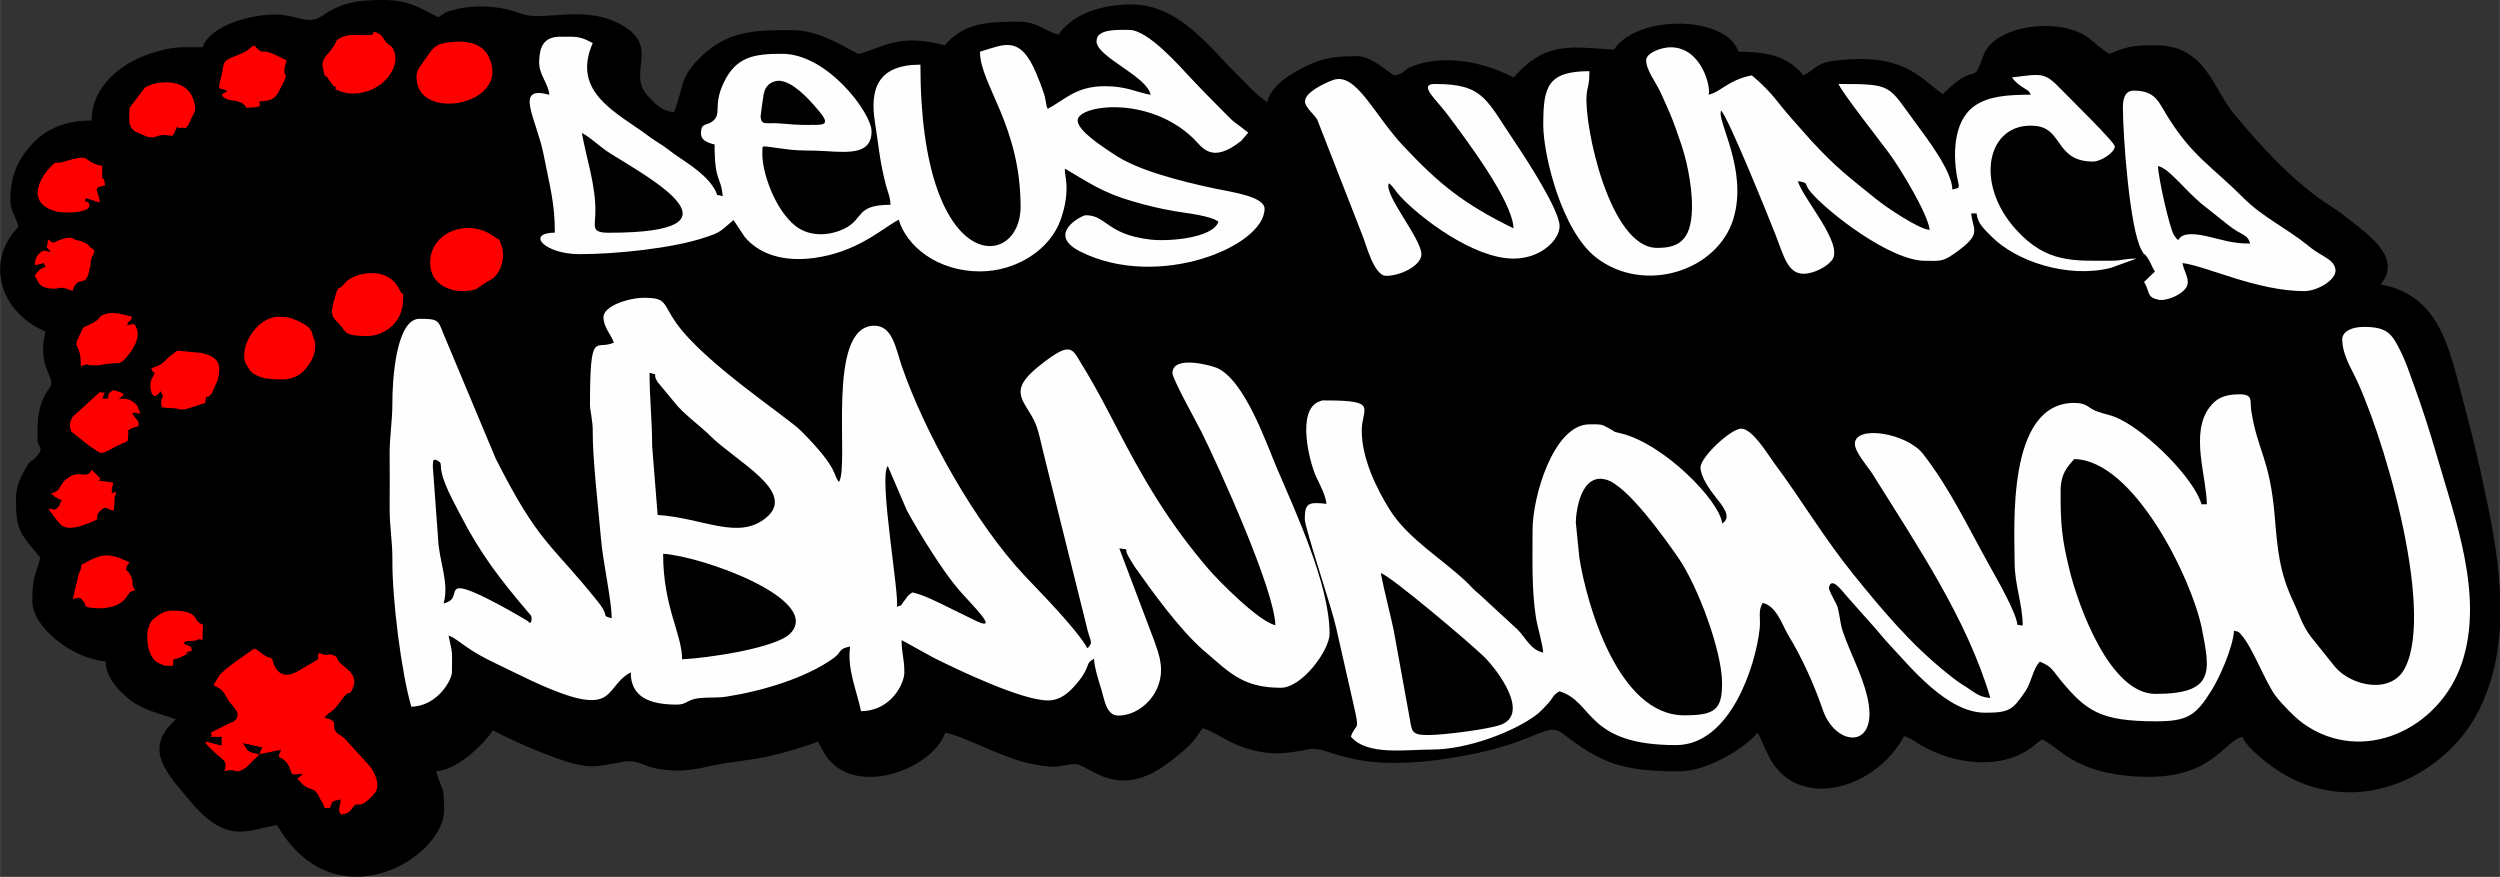 <?xml version="1.0" encoding="UTF-8"?>
<!DOCTYPE svg PUBLIC "-//W3C//DTD SVG 1.1//EN" "http://www.w3.org/Graphics/SVG/1.1/DTD/svg11.dtd">
<!-- Creator: CorelDRAW -->
<svg xmlns="http://www.w3.org/2000/svg" xml:space="preserve" width="29.856mm" height="10.472mm" version="1.1" style="shape-rendering:geometricPrecision; text-rendering:geometricPrecision; image-rendering:optimizeQuality; fill-rule:evenodd; clip-rule:evenodd"
viewBox="0 0 191.41 67.14"
 xmlns:xlink="http://www.w3.org/1999/xlink"
 xmlns:xodm="http://www.corel.com/coreldraw/odm/2003">
 <rect x="0" y="0" width="191.41" height="67.14" fill="#333333" stroke="none"/>
 <defs>
  <style type="text/css">
   <![CDATA[
    .fil0 {fill:black}
    .fil1 {fill:#FEFEFE}
    .fil2 {fill:red}
   ]]>
  </style>
 </defs>
 <g id="Camada_x0020_1">
  <g id="Figs_Frase_047">
   <path class="fil0" d="M51.6 8.58c-0.95,-0.06 -1.43,-0.64 -1.91,-1.13 -1.81,-1.83 0.9,-3.79 -2.01,-5.49 -2.91,-1.7 -6.08,-0.26 -7.77,-0.91 -1.53,-0.58 -3.39,-0.73 -5.03,-0.33 -0.81,0.2 -0.79,0.24 -1.32,0.6 -1.31,-0.63 -2.18,-1.32 -4.15,-1.32 -2,0 -3.24,0.16 -4.72,1.2 -1.06,0.75 -1.91,-0.01 -3.35,-0.08 -2.03,-0.09 -5.27,0.82 -5.83,2.5 -1.83,0 -2.04,-0.06 -3.37,0.29 -2.92,0.77 -5.14,2.77 -5.13,5.32 -1.96,0 -3.46,0.6 -4.57,1.81 -1.18,1.29 -1.65,2.57 -1.65,4.29 0,0.82 0.42,1.29 0.62,1.98 -0.23,0.39 -0.26,0.31 -0.55,0.71 -1.83,2.58 -0.62,6 2.63,7.37 -0.28,0.97 -0.28,2.09 0.14,3.03 0.62,1.36 0.15,0.96 -0.38,2.22 -0.4,0.95 -0.38,2.01 -0.38,2.99 0,0.67 0.57,0.56 -0.05,1.29 -0.4,0.47 -0.45,0.25 -0.74,0.74 -0.38,0.62 -0.86,1.52 -0.86,2.43 0,2.5 0.2,2.61 1.87,4.62 -0.45,1.55 -0.62,1.59 -0.62,3.3 0,2.04 3.11,4.45 5.6,4.62 0.03,1.29 1.08,2.32 1.88,2.96 0.99,0.79 2.37,1.06 3.52,1.49 -2.58,2.26 -0.72,4.11 1.16,6.34 2.8,3.32 4.43,2.09 6.58,1.75 4.42,7.63 12.79,2.52 12.79,-1.15 0,-2.01 -0.17,-1.41 -0.62,-2.97 1.72,-0.11 3.68,-2.12 4.36,-3.13 1.08,0.57 2.46,1.2 3.7,1.69 3.84,1.51 3.95,1.08 6.38,0.7 0.86,-0.13 1.35,0.24 1.96,0.41 1.51,0.44 3,0.31 4.49,-0.04 1.38,-0.33 3.25,-0.47 4.46,-0.75 1.29,-0.29 2.9,-0.75 3.9,-1.15l0.36 0.67c1.98,3.87 8.41,1.54 9.38,-1.36 1.49,0.3 4.13,1.83 6.39,2.35 0.56,0.13 1.48,0.29 2.08,0.26 0.55,-0.03 1.29,-0.3 1.74,-0.15 1.23,0.43 3.37,2.69 7.16,-0.36 1.23,-0.99 1.47,-1.14 2.33,-2.43 0.71,0.15 1.8,0.95 2.72,1.31 1.99,0.77 3.35,0.73 5.35,0.31 1.69,-0.36 3.04,1.84 10.62,0.71 7.05,-1.05 7.55,-2.98 8.94,-1.89 2.92,2.28 4.61,2.86 8.87,2.86 2.1,0 4.93,-1.69 6.01,-2.97l0.73 1.57c2.06,4.59 8.29,2.85 10.47,-1.3 0.56,0.18 0.8,0.41 1.28,0.69 2.52,1.46 6.16,1.99 8.58,0.11 0.18,-0.14 0.24,-0.19 0.4,-0.32 0.27,-0.21 0.1,-0.09 0.31,-0.23 1.23,0.65 1.57,1.3 3.25,2.01 1.24,0.53 2.88,0.83 4.66,0.86 5.17,0.09 5.97,-2.74 7.44,-3.06 0.29,0.85 2.22,2.32 3.21,2.89 5.98,3.42 12.52,-0.13 14.91,-4.97 2.79,-5.66 1.43,-12.19 0.12,-18.19 -0.43,-1.96 -0.9,-3.79 -1.4,-5.66 -1.05,-3.95 -1.79,-7.88 -6.27,-8.71 1.79,-2.13 -1.21,-4 -2.85,-5.32 -0.55,-0.44 -0.87,-0.59 -1.45,-0.99 -2.76,-1.92 -4.88,-4.31 -6.9,-6.72 -1.65,-1.97 -2.18,-5.28 -6.01,-5.28 -1.57,0 -2.19,0.05 -3.53,0.66 -0.8,-0.43 -1.29,-1.08 -2.05,-1.5 -2.33,-1.28 -6.82,-0.58 -7.6,1.58 -0.95,2.63 -0.32,0.23 -3.14,3 -1.92,-1.41 -3.04,-3.14 -8.14,-2.58 -1.54,0.17 -1.57,0.65 -2.51,1.15 -1.06,-1.25 -2.27,-1.82 -4.98,-1.82 -0.93,-2.78 -7.73,-2.89 -9.54,-0.16 -2.92,-0.13 -5.16,-0.81 -7.67,2.14 -1.96,-1.04 -4.98,-1.84 -7.6,-0.93 -0.97,0.34 -0.6,0.57 -1.53,0.77 -0.66,-0.35 -1.74,-1.48 -2.9,-1.48 -2.1,0 -3.08,0.26 -4.82,1.28 -0.94,0.55 -1.78,1.27 -2.03,2.24 -0.97,-0.65 -1.48,-1.31 -2.34,-2.15 -1.95,-1.91 -4.4,-5.33 -8.03,-5.33 -2.33,0 -4.55,0.74 -5.6,2.31 -0.99,-0.21 -1.54,-0.99 -3.11,-0.99 -2.48,0 -4.19,0.14 -5.6,1.81 -3.73,-0.99 -4.84,0.28 -6.64,0.66 -1.18,-0.62 -3.08,-1.82 -4.98,-1.82 -2.98,0 -4.99,0.01 -7.11,2.09 -1.6,1.57 -1.23,2.2 -2.01,4.18z"/>
   <path class="fil1" d="M52.22 50.48c0,-1.97 -1.45,-3.98 -1.45,-8.08 3.04,0.2 12.22,3.51 9.74,6.1 -1.1,1.14 -6.44,1.9 -8.29,1.98zm21.2 -5.31c0.9,1.05 3.17,3.22 1.37,2.4l-2.08 -1.02c-0.75,-0.36 -2.01,-1.03 -2.87,-1.19 -0.52,0.39 -0.26,0.23 -0.63,0.67 -0.26,0.31 -0.07,0.29 -0.55,0.43 0.23,-0.88 -1.41,-9.95 -0.69,-10.78l1.46 3.4c0.92,1.69 2.74,4.64 3.98,6.08zm-40.28 -9.54c0,-0.45 0.04,-0.53 0.41,-0.33 0.4,0.22 -0.04,0.29 0.53,1.73 0.34,0.87 0.76,1.59 1.16,2.38 1.5,2.93 3.04,4.94 5.18,7.45 0.17,0.2 0.29,0.28 0.28,0.51 -0.03,0.59 -0.26,0.18 -0.33,0.16 -0.01,-0 -4.12,-2.49 -5.17,-2.49 -0.72,0 -0.07,0.91 -1.24,1.16 0.46,-1.56 -0.36,-3.27 -0.42,-4.95l-0.41 -5.61zm16.79 -1.48c0,-2.02 -0.2,-3.59 -0.2,-5.61 0.86,0.27 0.13,-0.11 0.6,0.69l1.56 1.88c0.86,0.92 1.69,1.47 2.52,2.29 1.98,1.95 6.61,4.26 4.27,6.22 -2.13,1.79 -4.8,0.04 -8.33,-0.19l-0.42 -5.27zm-3.73 -9.9c0,0.81 0.55,1.3 0.8,1.98 -1.38,0.66 -1.83,-1.17 -1.83,4.78 0,0.42 0.22,1.22 0.21,1.98 -0.02,2.11 0.44,6.02 0.63,8.24 0.15,1.82 0.82,4.73 0.82,6.11 -0.9,-0.27 -0.05,-0.02 -1.07,-1.29 -3.6,-4.5 -4.49,-4.37 -7.81,-10.94l-4.04 -9.65c-0.36,-0.98 -0.45,-1.05 -1.8,-1.05 -1.78,0 -2.08,4.67 -2.07,6.43 0,1.45 -0.22,2.62 -0.21,3.96 0.01,1.37 0.01,2.75 0,4.13 -0,1.49 0.22,2.48 0.21,3.96 -0.02,2.99 0.69,8.63 1.45,11.22 2,-0.04 3.11,-2.06 3.11,-2.64 0,-1.63 0.09,-1.25 -0.26,-2.8 0.49,0.12 1.02,0.71 2.34,1.47 0.81,0.46 1.78,0.89 2.68,1.34 8.24,4.09 6.6,1.24 8.93,-0 0,1.87 1.41,2.47 3.53,2.47 0.79,0 0.77,-0.39 1.68,-0.49 0.81,-0.09 1.4,-0.01 2.11,-0.12 2.78,-0.43 6.07,-1.43 8.16,-2.91 0.76,-0.54 0.34,-0.73 1.32,-0.93 -0.26,1.7 0.53,3.44 0.83,4.95 2.25,0 3.32,-2.06 3.32,-2.97 0,-1.1 -0.21,-1.43 -0.21,-2.47l2.45 1.35c1.9,0.95 6.76,3.27 8.75,3.27 1.03,0 1.7,-0.7 2.17,-1.25 0.3,-0.35 0.45,-0.55 0.67,-0.95 0.31,-0.55 0.12,-0.67 0.69,-0.99 0.04,0.72 0.4,1.82 0.58,2.4 0.22,0.71 0.35,1.95 1.29,1.95 1.68,0 3.5,-1.72 3.24,-3.91 -0.09,-0.77 -0.31,-1.26 -0.52,-1.88l-2.65 -7.01c0.87,0.1 0.35,0.01 0.65,0.52 0.25,0.43 0.29,0.53 0.54,0.9 1.36,1.93 3.43,4.79 5.25,6.38 0.04,0.04 0.16,0.13 0.2,0.17 1.85,1.59 2.88,2.7 5.73,2.7 1.63,0 3.73,-2.89 3.73,-4.13 0,-3.76 -2.57,-9.25 -4.07,-12.77 -0.77,-1.81 -2.43,-6.66 -4.56,-7.59 -0.44,-0.19 -3.4,-1.01 -3.4,0.4 0,0.45 1.87,3.8 2.22,4.5 1.3,2.62 5.58,12.02 5.66,14.8 -1.25,-0.27 -4.32,-3.36 -5.14,-4.32 -1.42,-1.66 -2.76,-3.47 -3.91,-5.3 -2.61,-4.17 -3.65,-6.91 -5.74,-10.29 -0.78,-1.27 -0.8,-1.94 -3.31,0.07 -2.41,1.92 -1.17,2.56 -0.37,4.18 0.34,0.68 0.49,1.59 0.7,2.42l3.43 13.78c0.2,0.73 0.39,0.79 -0.05,1.23 -0.82,-1.46 -3.47,-4.15 -4.76,-5.51 -3.84,-4.06 -7.72,-11.06 -9.45,-16.08 -0.48,-1.41 -0.71,-3.11 -2.11,-3.11 -3.75,0 -1.88,10.66 -2.7,11.96 -0.48,-0.5 0.05,-0.94 -2.89,-3.89 -1.09,-1.1 -7.46,-5.23 -9.62,-8.34 -1.01,-1.46 -0.67,-1.87 -2.42,-1.87 -1.16,0 -3.11,0.62 -3.11,1.49z"/>
   <path class="fil1" d="M105.72 43.88c0.77,0.22 6.99,5.49 7.91,6.41 1.12,1.11 3.49,4.36 1.29,5.2 -0.87,0.33 -4.21,0.77 -5.48,0.79 -1.42,0.02 -1.33,-0.3 -1.51,-1.29l-1.23 -6.77c-0.28,-1.33 -0.7,-2.87 -0.98,-4.34zm14.93 -3.79c0,-1 0.41,-3.92 2.34,-3.36 1.63,0.46 4.57,4.62 5.53,6.01 1.5,2.18 3.33,7.15 3.33,9.56 0,2.03 -0.52,2.47 -2.9,2.47 -5.06,0 -7.47,-8.51 -8.03,-12.09l-0.26 -2.59zm37.12 -2.47c0,-1.39 0.54,-1.88 1.04,-2.47 4.58,0.06 9.04,9.23 9.78,13 0.65,3.3 0.98,4.98 -3.56,4.98 -3.51,0 -5.92,-6.81 -6.57,-9.46 -0.62,-2.54 -0.69,-3.57 -0.69,-6.04zm21.57 -11.55c0,0.78 0.44,1.73 0.77,2.36 2.16,4.1 6.4,18.14 4.02,22.73 -1.05,2.03 -4.07,1.38 -5.33,-0.08l-1.86 -2.32c-0.71,-0.95 -0.86,-1.66 -1.36,-2.71 -1.07,-2.28 -1.2,-4 -1.41,-6.47 -0.38,-4.54 -1.32,-5.02 -1.8,-8.13 -0.12,-0.75 0.19,-1.26 -0.91,-1.26 -1.24,0 -1.81,0.37 -2.28,0.99 -1.51,1.98 -0.24,5.28 -0.21,7.43l-0.41 0c-0.58,-1.99 -4.1,-5.49 -6.3,-6.54 -0.72,-0.34 -1.07,-0.33 -1.75,-0.59 -0.67,-0.26 -0.7,-0.63 -1.7,-0.63 -5.2,0 -4.56,9.57 -4.56,12.21 0,1.72 0.62,3.24 0.62,4.84l-0.41 -0.06c-0.07,-0.94 -1.63,-3.62 -2.15,-4.56 -1.6,-2.86 -2.99,-5.84 -5.06,-8.51 -1.26,-1.63 -5.23,-2.25 -5.23,-0.79 0,0.66 0.99,1.73 1.38,2.36 3.39,5.44 7.21,11.06 8.99,17.1 -0.84,-0.06 -1.17,-0.4 -1.73,-0.76 -0.73,-0.46 -0.93,-0.61 -1.53,-1.09 -2.85,-2.27 -5.06,-4.94 -7.23,-7.62 -2.21,-2.73 -4,-5.75 -6.07,-8.53 -0.45,-0.6 -1.64,-2.62 -2.52,-2.62 -0.78,0 -3.11,2.17 -3.11,2.97 0,0.7 0.71,1.71 1.13,2.24 0.44,0.56 1.36,1.56 0.53,2.05 -0.18,-1.72 -4.43,-6.07 -7.72,-6.89 -0.82,-0.21 -0.26,-0.01 -0.83,-0.33 -0.71,-0.4 -0.66,-0.37 -1.61,-0.37 -2.74,0 -4.36,5.51 -4.36,8.08 0,2.23 -0.08,4.53 0.26,6.72 0.12,0.75 0.48,1.87 0.56,2.68 -0.96,-0.2 -1.34,-1.13 -1.95,-1.75l-2.98 -2.75c-0.49,-0.39 -0.52,-0.5 -0.94,-0.9 -1.91,-1.82 -4.48,-3.3 -5.89,-5.55 -1.02,-1.63 -2.14,-3.94 -2.14,-6.05 0,-1.72 1.33,-2.31 -2.7,-2.31 -0.36,0 -0.24,-0.03 -0.53,0.07 -1.82,0.65 -0.75,4.75 -0.24,5.82 0.28,0.57 0.71,1.4 0.77,2.03 -1.43,-0.18 -1.66,-0.01 -1.66,1.16 0,0.68 2.05,6.73 2.4,8.32l1.46 6.44c0.34,1.53 0,0.9 -0.33,1.9 1.23,1.47 4.17,0.99 6.22,0.99 2.63,0 6.21,-1.31 8.03,-2.69 0.24,-0.19 0.65,-0.62 0.83,-0.82 0.45,-0.49 0.33,-0.62 0.89,-0.95 2.64,0.79 1.99,4.12 8.92,4.12 4.17,0 6.11,-6.1 6.41,-8.92 0.09,-0.83 -0.15,-1.34 0.23,-1.97 1.04,0.22 1.5,1.69 1.93,2.42 1.12,1.85 2,3.82 2.68,5.79 1.01,2.89 4.37,3.03 3.39,-1.05 -0.42,-1.75 -1.27,-3.24 -1.86,-4.96 -0.2,-0.58 -0.23,-1.19 -0.39,-1.83 -0.1,-0.37 -0.72,-1.3 -0.67,-1.55 0.17,-0.89 1.03,0.3 1.28,0.58 0.82,0.95 1.45,1.62 2.23,2.51 0.43,0.49 0.66,0.8 1.1,1.27 1.6,1.7 4.42,5.23 7.32,5.23 1.86,0 2.12,-0.19 3.11,-1.65 0.48,-0.71 0.58,-1.76 1.11,-2.26 0.95,0.4 0.96,0.67 1.59,1.43 1.97,2.37 3.04,3.13 7.26,3.14 2.45,0 3.07,-0.42 4.29,-2.37 0.61,-0.97 1.63,-3.26 1.72,-4.57 0.48,0.13 0.33,0.07 0.59,0.36 0.85,0.96 1.85,3.68 2.62,4.67 0.5,0.64 1.47,1.64 2.12,2.1 4.51,3.18 10.39,0.44 12.11,-4.64 1.74,-5.15 -0.54,-11.12 -1.9,-15.85 -0.52,-1.79 -1.13,-3.72 -1.79,-5.51 -0.35,-0.95 -0.6,-1.76 -1.05,-2.63 -0.63,-1.25 -0.99,-1.76 -2.76,-1.76 -0.87,0 -1.66,0.31 -1.66,0.99z"/>
   <path class="fil1" d="M46.62 17.82c-1.36,0 -1.07,-0.43 -1.04,-1.48 0.06,-2.11 -0.69,-4.2 -1.03,-6.16 0.68,0.35 1.36,1.05 2.1,1.52 3.27,2.05 10.82,6.12 -0.03,6.12zm15.35 -8.25c-0.95,0 -1.51,-0.06 -2.14,-0.11 -1.19,-0.11 -1.52,0.21 -1.6,-0.53 -0.01,-0.04 0.2,-1.49 0.23,-1.66 0.08,-0.49 0.31,-0.91 0.93,-1.06 1.19,-0.28 2.89,1.76 3.48,2.5 0.73,0.94 -0,0.85 -0.9,0.85zm21.98 -6.43c0,1.24 3.85,2.66 4.15,4.12 -1.18,-0.22 -1.85,-0.66 -3.52,-0.66 -2.22,0 -3.07,1.06 -4.36,1.73 -0.14,-0.19 -0.13,-0.69 -0.29,-1.16 -0.18,-0.53 -0.34,-0.97 -0.58,-1.53 -1.25,-2.99 -2.45,-2.24 -4.32,-1.68 0,2.5 3.11,5.64 3.11,11.88 0,4.88 -7.67,5.42 -7.67,-10.89 -3.31,0 -3.88,1.91 -3.48,4.42 0.31,1.95 0.34,2.84 0.83,4.78 0.12,0.47 0.34,0.9 0.36,1.53 -2.71,0 -2.01,1.08 -3.52,1.82 -1.18,0.58 -2.66,0.64 -3.73,-0.18 -1.61,-1.24 -2.65,-4.26 -2.56,-5.71 0.04,-0.57 -0.3,-0.44 2.05,-0.16 0.91,0.11 1.75,0.05 2.78,0.12 1.94,0.13 3.53,0.2 3.53,-1.51 0,-1.41 -3.38,-5.94 -6.84,-5.94 -2.12,0 -3.52,0.19 -4.48,2.21 -0.89,1.86 -0.04,2.42 -0.96,3.03 -0.41,0.27 -0.78,0.04 -0.78,0.87 0,0.51 0.51,0.71 1.04,0.83 0,2.97 0.5,2.41 0.62,3.96 -0.75,-0.21 -0.17,0.14 -0.74,-0.73 -0.82,-1.23 -2.45,-2.07 -3.35,-2.78 -0.6,-0.48 -0.96,-0.62 -1.56,-1.07 -2.37,-1.79 -5.98,-3.32 -4.3,-7.14 -0.99,-0.53 -1.14,-0.49 -2.49,-0.49 -1.32,0 -1.57,0.85 -1.61,1.84 -0.05,1.08 0.68,1.65 0.78,2.61 -2.78,-0.78 -0.97,1.85 -0.43,4.63 0.45,2.33 0.85,3.62 0.85,5.92 -2.27,0.04 -0.76,1.65 1.87,1.65 2.8,0 7.12,-0.44 9.6,-1.27 0.91,-0.3 1.14,-0.4 1.73,-0.93l0.48 -0.41 0.85 1.28c1.12,1.35 2.99,1.94 5.33,1.62 3.31,-0.45 5.18,-2.24 6.47,-2.93 0.6,2.05 2.99,3.96 6.22,3.96 2.76,0 5.37,-1.64 6.19,-3.99 0.79,-2.27 0.26,-3.36 0.31,-3.88 1.81,1.05 2.87,1.84 5.21,2.51 1.15,0.33 2.04,0.55 3.21,0.75 0.87,0.15 2.8,0.35 3.34,0.81 -0.43,1.26 -3.84,1.53 -5.23,1.36 -3.34,-0.39 -3.34,-1.86 -4.93,-1.86 -0.29,0 -3.1,1.44 -0.4,2.79 5.94,2.97 14.09,-0.4 14.09,-3.29 0,-0.94 -2.6,-1.29 -3.69,-1.52 -1.48,-0.31 -3.02,-0.68 -4.4,-1.12 -1.32,-0.42 -2.55,-0.91 -3.57,-1.61 -0.7,-0.48 -2.65,-1.7 -2.65,-2.51 0,-1.17 5.39,-1.96 8.85,1.37 0.66,0.63 1.36,2.04 3.68,0.19l0.53 -0.62c-1.4,-1.13 -0.68,-0.38 -2.24,-1.96 -0.74,-0.75 -1.37,-1.38 -2.08,-2.14 -0.99,-1.05 -3.35,-3.77 -4.8,-3.77 -0.76,0 -2.49,-0.11 -2.49,0.83z"/>
   <path class="fil1" d="M126.04 4.62c0,0.76 0.73,1.63 1.15,2.56 0.42,0.92 0.79,1.74 1.09,2.59 0.32,0.92 0.6,1.65 0.83,2.63 0.34,1.41 0.81,4.39 -0.05,5.68 -0.49,0.73 -1.22,0.9 -2.19,0.9 -3.63,0 -5.6,-9.39 -5.39,-11.71 0.07,-0.81 0.21,-0.64 0.21,-1.82 -3.26,0 -3.53,1.25 -3.53,4.13 0,2.26 1.4,8.09 4.05,10.14 3.64,2.83 9.31,1.06 10.52,-3.01 1.11,-3.75 -1.33,-7.52 -0.95,-8.24 0.55,0.54 3.57,7.99 4.18,9.55 0.58,1.49 0.91,2.94 2.11,2.94 0.86,0 1.86,-0.58 2.21,-1.06 0.89,-1.23 -2.22,-4.66 -2.63,-6.03 0.91,0.13 0.41,0.16 1,0.85 1.31,1.54 6.08,5.25 8.75,5.25 1.29,0 1.36,0.11 2.65,-0.86 1.7,-1.28 0.97,-1.57 0.88,-2.77l0.41 0c0.08,0.8 0.59,1.2 1.12,1.75 1.88,1.91 5.83,3.24 9.12,2.43l2 -0.72c-0.95,0 -1.13,0.16 -1.87,0.16 -2.89,0 -5,0.23 -7.36,-2.39 -3.26,-3.6 -2.18,-8.29 1.51,-7.93 2.1,0.21 1.5,2.73 4.4,2.73 0.6,0 1.66,-0.7 1.66,-1.16 0,-0.33 -3.54,-3.77 -4.08,-4.34 -1.29,-1.34 -1.45,-1.24 -3.8,-0.94 0.21,0.26 0.32,0.39 0.65,0.63 0.5,0.36 0.61,0.29 0.8,0.69 -1.92,0 -3.27,0.14 -4.31,0.86 -1.69,1.18 -1.67,3.96 -1.27,5.76 0.14,0.62 0.08,0.49 -0.43,0.64 0,-1.37 -1.91,-3.88 -2.85,-5.15 -2.1,-2.85 -1.69,-2.93 -5.86,-2.93 0.15,0.51 3.3,4.52 3.89,5.33 0.85,1.16 2.93,4.58 3.09,5.84 -0.85,-0.04 -3.41,-1.8 -4.03,-2.3 -2.22,-1.79 -3.15,-2.48 -5.06,-4.55 -0.51,-0.56 -0.91,-1.04 -1.46,-1.65 -1.14,-1.27 -1.44,-1.96 -3.07,-3.33 -1.77,0.33 -2.4,1.29 -3.32,1.48 0.23,-0.4 -0.46,-3.63 -2.9,-3.63 -0.71,0 -1.87,0.43 -1.87,0.99z"/>
   <path class="fil1" d="M99.91 7.75c0,0.45 0.67,0.97 0.94,1.4l3.44 8.81c0.29,0.68 0.89,3.16 1.84,3.16 1.14,0 2.7,-0.81 2.7,-1.65 0,-1.21 -2.93,-4.61 -2.49,-5.44 0.38,0.29 0.5,0.61 0.85,0.98 1.52,1.65 5.62,4.79 8.69,4.79 2.13,0 3.53,-1.46 3.53,-2.48 0,-1.24 -2.59,-5.2 -3.31,-6.27 -2.33,-3.43 -2.45,-4.62 -6.23,-4.62 -1.34,0 0.11,1.2 0.97,2.36 1.41,1.89 4.99,6.63 5.04,8.69 -3.82,-1.86 -5.71,-3.4 -8.44,-6.31 -2.28,-2.44 -3.63,-5.68 -5.38,-5.04 -0.71,0.26 -2.14,0.95 -2.14,1.62z"/>
   <path class="fil1" d="M168.71 15.72c0.67,0.54 1.19,0.95 1.87,1.49 1.14,0.91 1.45,0.64 1.71,1.44 -1.37,0 -2.1,-0.28 -3.27,-0.55 -2.89,-0.67 -1.83,0.93 -2.56,-0.08 -0.32,-0.45 -1.22,-4.42 -1.23,-5.31 0.87,0.19 2.05,1.86 3.47,3.01zm-6.17 -7.47c0,2.07 0.51,9.26 1.43,10.9 0.36,0.64 0.04,0.02 0.4,0.51 0.3,0.4 0.35,0.71 0.62,1.13l-0.83 0.8c0.46,0.73 0.17,1.16 1.07,1.35 0.6,0.18 2.28,-0.49 2.28,-1.32 0,-0.49 -0.3,-0.9 -0.41,-1.48 1.83,0.23 5.73,2.15 9.33,2.15 1,0 2.44,-0.85 2.39,-1.61 -0.04,-0.53 -0.49,-0.81 -0.9,-1.06 -0.58,-0.36 -0.7,-0.4 -1.23,-0.84 -1.58,-1.28 -3.43,-2.15 -4.85,-3.56 -2.57,-2.57 -3.97,-3.22 -5.91,-6.35 -0.67,-1.08 -0.9,-1.93 -2.56,-1.93 -0.73,0 -0.83,0.73 -0.83,1.32z"/>
   <path class="fil2" d="M19.87 57.74c-1.02,-0.19 -0.83,-0.2 -1.24,-0.83l1.45 0.33c-0.17,0.24 -0.1,0.17 -0.21,0.49zm0 0l1.66 -0.33c-0.43,0.83 -0.02,0.34 0.49,1.09 0.49,0.72 -0.06,0.93 1.17,0.73 -0.47,0.56 -0.58,0.21 -0.11,0.73 0.58,0.64 0.93,0.19 1.34,1.03 0.01,0.02 0.03,0.07 0.04,0.09 0.16,0.32 0.26,0.33 0.39,0.79l0.41 0c0.19,-0.57 0.11,-0.51 0.83,-0.66 -0.08,0.72 -0.25,0.68 0,1.16 0.5,-0.11 0.52,-0.06 0.86,-0.44l0.09 -0.15c0.47,-0.56 0.3,0.42 1.6,-0.98 0.58,-0.63 0.03,-1.71 -0.35,-2.16l-1.92 -2.11c-0.38,-0.32 -0.58,-0.32 -0.73,-0.64 -0.2,-0.39 0.27,-0.72 -0.8,-0.94 0.63,-0.74 0.46,-0.16 1.35,-1.41 0.64,-0.89 0.51,-0.11 0.82,-0.84 0.46,-1.08 -0.6,-1.53 -1.01,-1.98 -0.3,-0.33 -0.05,-0.41 -0.59,-0.59 -0.39,-0.13 -0.18,0.18 -0.99,-0.13 -0.39,0.75 0.79,-0.02 -1.62,1.39 -1.63,0.96 -1.94,-0.87 -1.94,-0.88 -0.32,-0.38 -0,0.1 -0.85,-0.49l-0.19 -0.15c-0.34,-0.23 -0.06,-0.08 -0.37,-0.21 -0.93,0.7 -2.37,1.57 -2.74,2.18l-0.37 0.62c0.61,0.33 0.69,0.35 1.03,0.97 0.01,0.02 0.04,0.07 0.05,0.09 0.3,0.56 1.22,1.1 0.51,1.69 -0.2,0.17 -0.18,0.08 -0.28,0.13l-1.51 0.75c0.22,0.44 -0.43,0.31 0.83,0.33l0 0.66c-1.12,-0.21 -1.83,-0.7 -0.61,0.47 0.79,0.75 1.07,0.65 0.82,1.51 0.92,-0.34 0.71,0.37 1.68,-0.31l1.02 -1.01z"/>
   <path class="fil2" d="M31.89 5.94c0,3.45 7.32,2.11 5.53,-1.59 -0.46,-0.96 -1.53,-1.26 -2.76,-1.14 -1.56,0.15 -1.46,0.47 -2.39,1.72 -0.22,0.3 -0.39,0.55 -0.39,1.01z"/>
   <path class="fil2" d="M32.93 20.13c0,1.77 1.75,2.32 3.05,2.12 0.68,-0.11 0.52,-0.2 1.16,-0.58l0.59 -0.35c0.74,-0.61 0.95,-1.76 0.65,-2.56 -0.26,-0.69 -0.04,-0.26 -0.57,-0.65 -0.02,-0.01 -0.07,-0.04 -0.08,-0.06 -1.87,-1.33 -4.8,-0.33 -4.8,2.08z"/>
   <path class="fil2" d="M21.32 24.25c-1.65,0 -3.09,2.36 -2.49,3.62l0.35 0.56c0.03,0.03 0.07,0.07 0.1,0.09 0.23,0.2 0.79,0.4 0.94,0.43 0.12,0.03 1.04,0.13 1.51,0.1 1.09,-0.07 1.57,-0.61 1.99,-1.25 0.37,-0.57 0.53,-1.28 0.33,-1.83l-0.07 -0.16c-0.01,-0.02 -0.03,-0.06 -0.03,-0.08 -0.1,-0.27 0.02,-0.32 -0.42,-0.75l-0.67 -0.39c-0.02,-0.01 -0.08,-0.03 -0.1,-0.04 -0.52,-0.2 -0.62,-0.29 -1.44,-0.29z"/>
   <path class="fil2" d="M30.86 22.77c0,-0.73 0.03,0.08 -0.25,-0.54 -0.86,-1.92 -3.4,-1.4 -4.14,-0.63l-0.3 0.33c-0.29,0.24 -0.27,-0.01 -0.45,0.56l-0.05 0.19c-0.57,1.78 -0.09,1.55 0.55,2.44 0.29,0.41 0.44,0.53 1.27,0.59 0.72,0.05 1.22,0.02 1.78,-0.25 1.05,-0.5 1.6,-1.42 1.6,-2.69z"/>
   <path class="fil2" d="M28.58 2.64c-0.87,0.18 -1.64,-0.18 -2.54,0.27 -0.35,0.18 -0.22,0.2 -0.49,0.62 -0.49,0.75 -0.78,0.75 -0.88,1.42l0.17 0.81c0.01,0.01 0.06,0.04 0.07,0.05l0.13 0.09c0.01,0.01 0.04,0.04 0.05,0.05 0.01,0.01 0.03,0.05 0.03,0.06l0.37 0.53c0.78,0.48 -0.56,0.04 0.68,0.49 0.74,0.27 1.78,0.1 2.43,-0.24 1.35,-0.69 1.94,-2.02 1.56,-2.9 -0.19,-0.46 -0.26,-0.33 -0.54,-0.59l-0.48 -0.64c-0.77,-0.46 -0.54,-0.02 -0.57,-0.01z"/>
   <path class="fil2" d="M11.57 28.21c0.34,0.74 0.41,-0.04 -0.01,0.92 -0.11,0.26 -0.05,1.34 0.36,1.17 0.46,-0.18 0.26,-0.61 0.51,-0.07 0.15,0.33 -0.24,0.18 -0.04,0.95 0.75,0.13 0.43,0.01 1.02,0.09 0.7,0.09 -0.15,0.03 0.47,0.08l0.19 0c0.04,-0 0.14,-0.03 0.18,-0.03l1.46 -0.47c0.15,-1.06 -0.08,-0 0.52,-0.75l0.41 -0.95c0.41,-1.36 -0.03,-1.85 -1.23,-2.13l-1.85 -0.17 -0.61 0.47c-0.03,0.02 -0.07,0.06 -0.1,0.09 -0.04,0.04 -0.15,0.15 -0.19,0.19l-0.19 0.18c-0.03,0.02 -0.07,0.06 -0.11,0.08 -0.25,0.17 -0.53,0.23 -0.8,0.35z"/>
   <path class="fil2" d="M16.76 6.76c1.62,0.34 -0.61,0.25 0.65,0.85 0.18,0.09 0.93,0.06 1.31,0.43 0.01,0.01 0.04,0.06 0.05,0.07 0.01,0.01 0.03,0.06 0.04,0.07 0.01,0.01 0.01,0.05 0.03,0.07 1.51,-0.03 0.92,-0.23 1.04,-0.49 1.24,-0.02 1.3,-0.46 1.73,-1.27 0.68,-1.27 -0.2,-0.26 0.34,-1.87 -0.27,-0.11 -0.4,-0.19 -0.64,-0.31 -1.28,-0.67 -1.06,-0.07 -1.64,-0.61 -0.05,-0.05 -0.14,-0.19 -0.2,-0.23 -0.48,0.25 -0.4,0.39 -0.99,0.63 -1.25,0.51 -1.32,0.44 -1.45,1.32 -0.08,0.57 -0.25,0.75 -0.26,1.35z"/>
   <path class="fil2" d="M8.25 30.52l-0.41 0c0.21,-0.8 0.39,-0.34 -0.21,-0.49l-2.09 1.9c-0.21,0.43 -0.26,0.6 -0.09,1.11l1.49 1.18c0.72,0.36 0.58,0.72 1.53,0.18 1.5,-0.85 1.28,-0.3 1.35,-1.2 0.03,-0.36 -0.18,-0.13 0.15,-0.35 0.36,-0.24 0.8,-0.03 0.6,-0.59 -0.01,-0.03 -0.39,-0.49 -0.45,-0.58 0.33,-0.13 -0.38,-0.17 0.62,0l-0.23 -0.62c-0.54,-0.54 -0.76,-0.53 -1.43,-0.54 0.39,-0.29 0.76,-0.32 -0.41,-0.66 -0.31,0.24 -0.36,0.17 -0.41,0.66z"/>
   <path class="fil2" d="M9.91 8.25c0,1 -0.16,1.37 0.42,1.81 0.02,0.01 0.85,0.39 0.93,0.41 0.68,0.16 0.71,-0.13 1.29,-0.14 0.01,-0 0.6,0.06 0.67,0.07 0.64,-1.23 0.14,-0.48 0.65,-0.61 0.34,-0.09 0.32,0.34 0.76,-0.68 0.24,-0.57 0.48,-0.58 0.16,-1.52 -0.59,-1.74 -2.98,-1.38 -3.71,-0.87l-1.17 1.54z"/>
   <path class="fil2" d="M6.59 15.18c0.02,-0.01 0.06,-0 0.07,0.02 0.01,0.02 0.06,0.02 0.07,0.02l0.9 0.29c-0.03,-0.97 -0.7,-1.08 0.41,-1.32 -0.12,-1.19 -0.26,0.39 -0.21,-1.48 -1.71,-0.36 -0.62,-1.04 -2.99,-0.32 -0.55,0.17 -0.49,-0.08 -0.84,0.25l-0.18 0.2c-0.66,0.65 -1.87,2.62 0.3,3.29l0.22 0.07c0.47,0.12 2.57,0.15 2.5,-0.49 -0.05,-0.49 -0.52,-0.05 -0.25,-0.54z"/>
   <path class="fil2" d="M6.18 28.05c0.76,-0.29 0.28,-0.08 0.9,-0.08 0.73,0 0.33,0.01 1.13,-0.11 0.99,-0.14 0.92,0.15 1.54,-0.59 0.45,-0.54 1.01,-1.42 0.71,-2.13 -0.21,-0.48 -0.19,-0.32 -0.75,-0.22 0.36,-0.79 0.05,0.13 0.41,-0.66 -0.41,-0.08 -1.32,-0.44 -2,-0.23 -0.92,0.29 0,0.24 -1.39,0.88 -0.5,0.23 -0.31,0.1 -0.59,0.65 -0.68,1.31 0.05,0.51 0.05,2.5z"/>
   <path class="fil2" d="M3.9 37.78c1.05,0.79 -0.54,-0.27 0.31,0.25 0.32,0.19 0.09,0.12 0.52,0.25 -0.18,0.31 -0.15,0.48 -0.39,0.64 -0.31,0.2 -0.05,0.07 -0.46,0.04l-0.18 -0.02c0.19,0.29 0.79,1.12 1.02,1.29 0.59,0.43 1.62,0 2.18,-0.22 0.75,-0.3 0.49,-0.26 0.54,-0.38 0.05,-0.13 -0.08,-0.19 0.18,-0.46 0.48,-0.51 0.51,-0.22 1.06,-0.06 0.02,-0.06 0.07,-0.35 0.07,-0.38l0.02 -0.64c0.43,-1.11 -0.57,0.52 -0.09,-1.13 -1.82,-0.31 -0.89,0.04 -1.05,-0.38l-0.61 -0.61c-0.42,0.83 -0.86,-0.1 -1.87,0.66 -0.75,0.56 -0.35,0.9 -1.24,1.15z"/>
   <path class="fil2" d="M5.56 45.86c0.66,-0.11 0.54,-0.17 0.84,0.22 0.35,0.45 -0.16,0.25 0.41,0.44 0.03,0.01 0.08,-0.02 0.08,-0 0,0.01 1.81,0.32 2.65,-0.63 0.13,-0.15 0.05,-0.05 0.2,-0.26l0.19 -0.27c0.01,-0.01 0.05,-0.04 0.06,-0.05l0.34 -0.12c-0.42,-0.7 0.09,-0.49 -0.51,-1.42 -0.03,-0.04 -0.31,-0.02 -0.06,-0.51l0.16 -0.21c-0.96,-0.37 -1.66,-0.93 -3.2,-0.07 -0.97,0.54 -0.19,-0.01 -0.69,0.94l-0.46 1.94z"/>
   <path class="fil2" d="M3.69 18.31c-0.08,0.81 -0.29,0.4 0.21,0.99 -0.57,-0.1 -0.5,-0.23 -0.89,0.11 -0.27,0.24 -0.32,0.5 -0.36,0.88 0.85,-0.06 0.6,-0.38 0.83,0.16 -0.5,0.14 -0.45,0.21 -0.83,0.66 0.34,0.52 0.28,0.84 1.08,0.96 1.09,0.16 0.5,-0.3 1.82,0.2 0.51,-1.52 1.11,0.28 1.41,-2.32l0.08 -0.31c0,-0 0.12,0.01 0.17,-0.51 -0.68,-0.39 -0.12,-0.27 -0.88,-0.62l-0.59 -0.17c-0.13,-0.05 -0.24,-0.27 -1.04,-0.01 -0.77,0.24 -0.5,0.42 -1.03,-0.02z"/>
   <path class="fil2" d="M13.23 50.98c0.12,-0.88 -0.21,-0.18 0.96,-0.84 0.63,-0.36 -0.67,-0.01 0.49,-0.31 -0.05,-0.47 -0.13,-0.29 -0.2,-0.35 -0.31,-0.29 -0.22,0.11 -0.42,-0.31 0.57,-0.19 0.23,-0.03 0.77,-0.11 0.6,-0.09 0.25,-0.19 0.68,-0.06 0,-1.86 0.2,-0.76 -0.47,-1.53 -0.09,-0.11 -0.12,-0.66 -1.54,-0.71 -0.56,-0.02 -0.9,0.01 -1.39,0.36 -0.52,0.36 -0.59,0.45 -0.78,1.05 -0.13,0.4 -0.15,2.21 0.88,2.63 0.56,0.23 0.14,0.16 1.02,0.18z"/>
   <path class="fil0" d="M19.87 57.74c0.11,-0.32 0.04,-0.26 0.21,-0.49l-1.45 -0.33c0.42,0.63 0.23,0.64 1.24,0.83z"/>
  </g>
 </g>
</svg>
